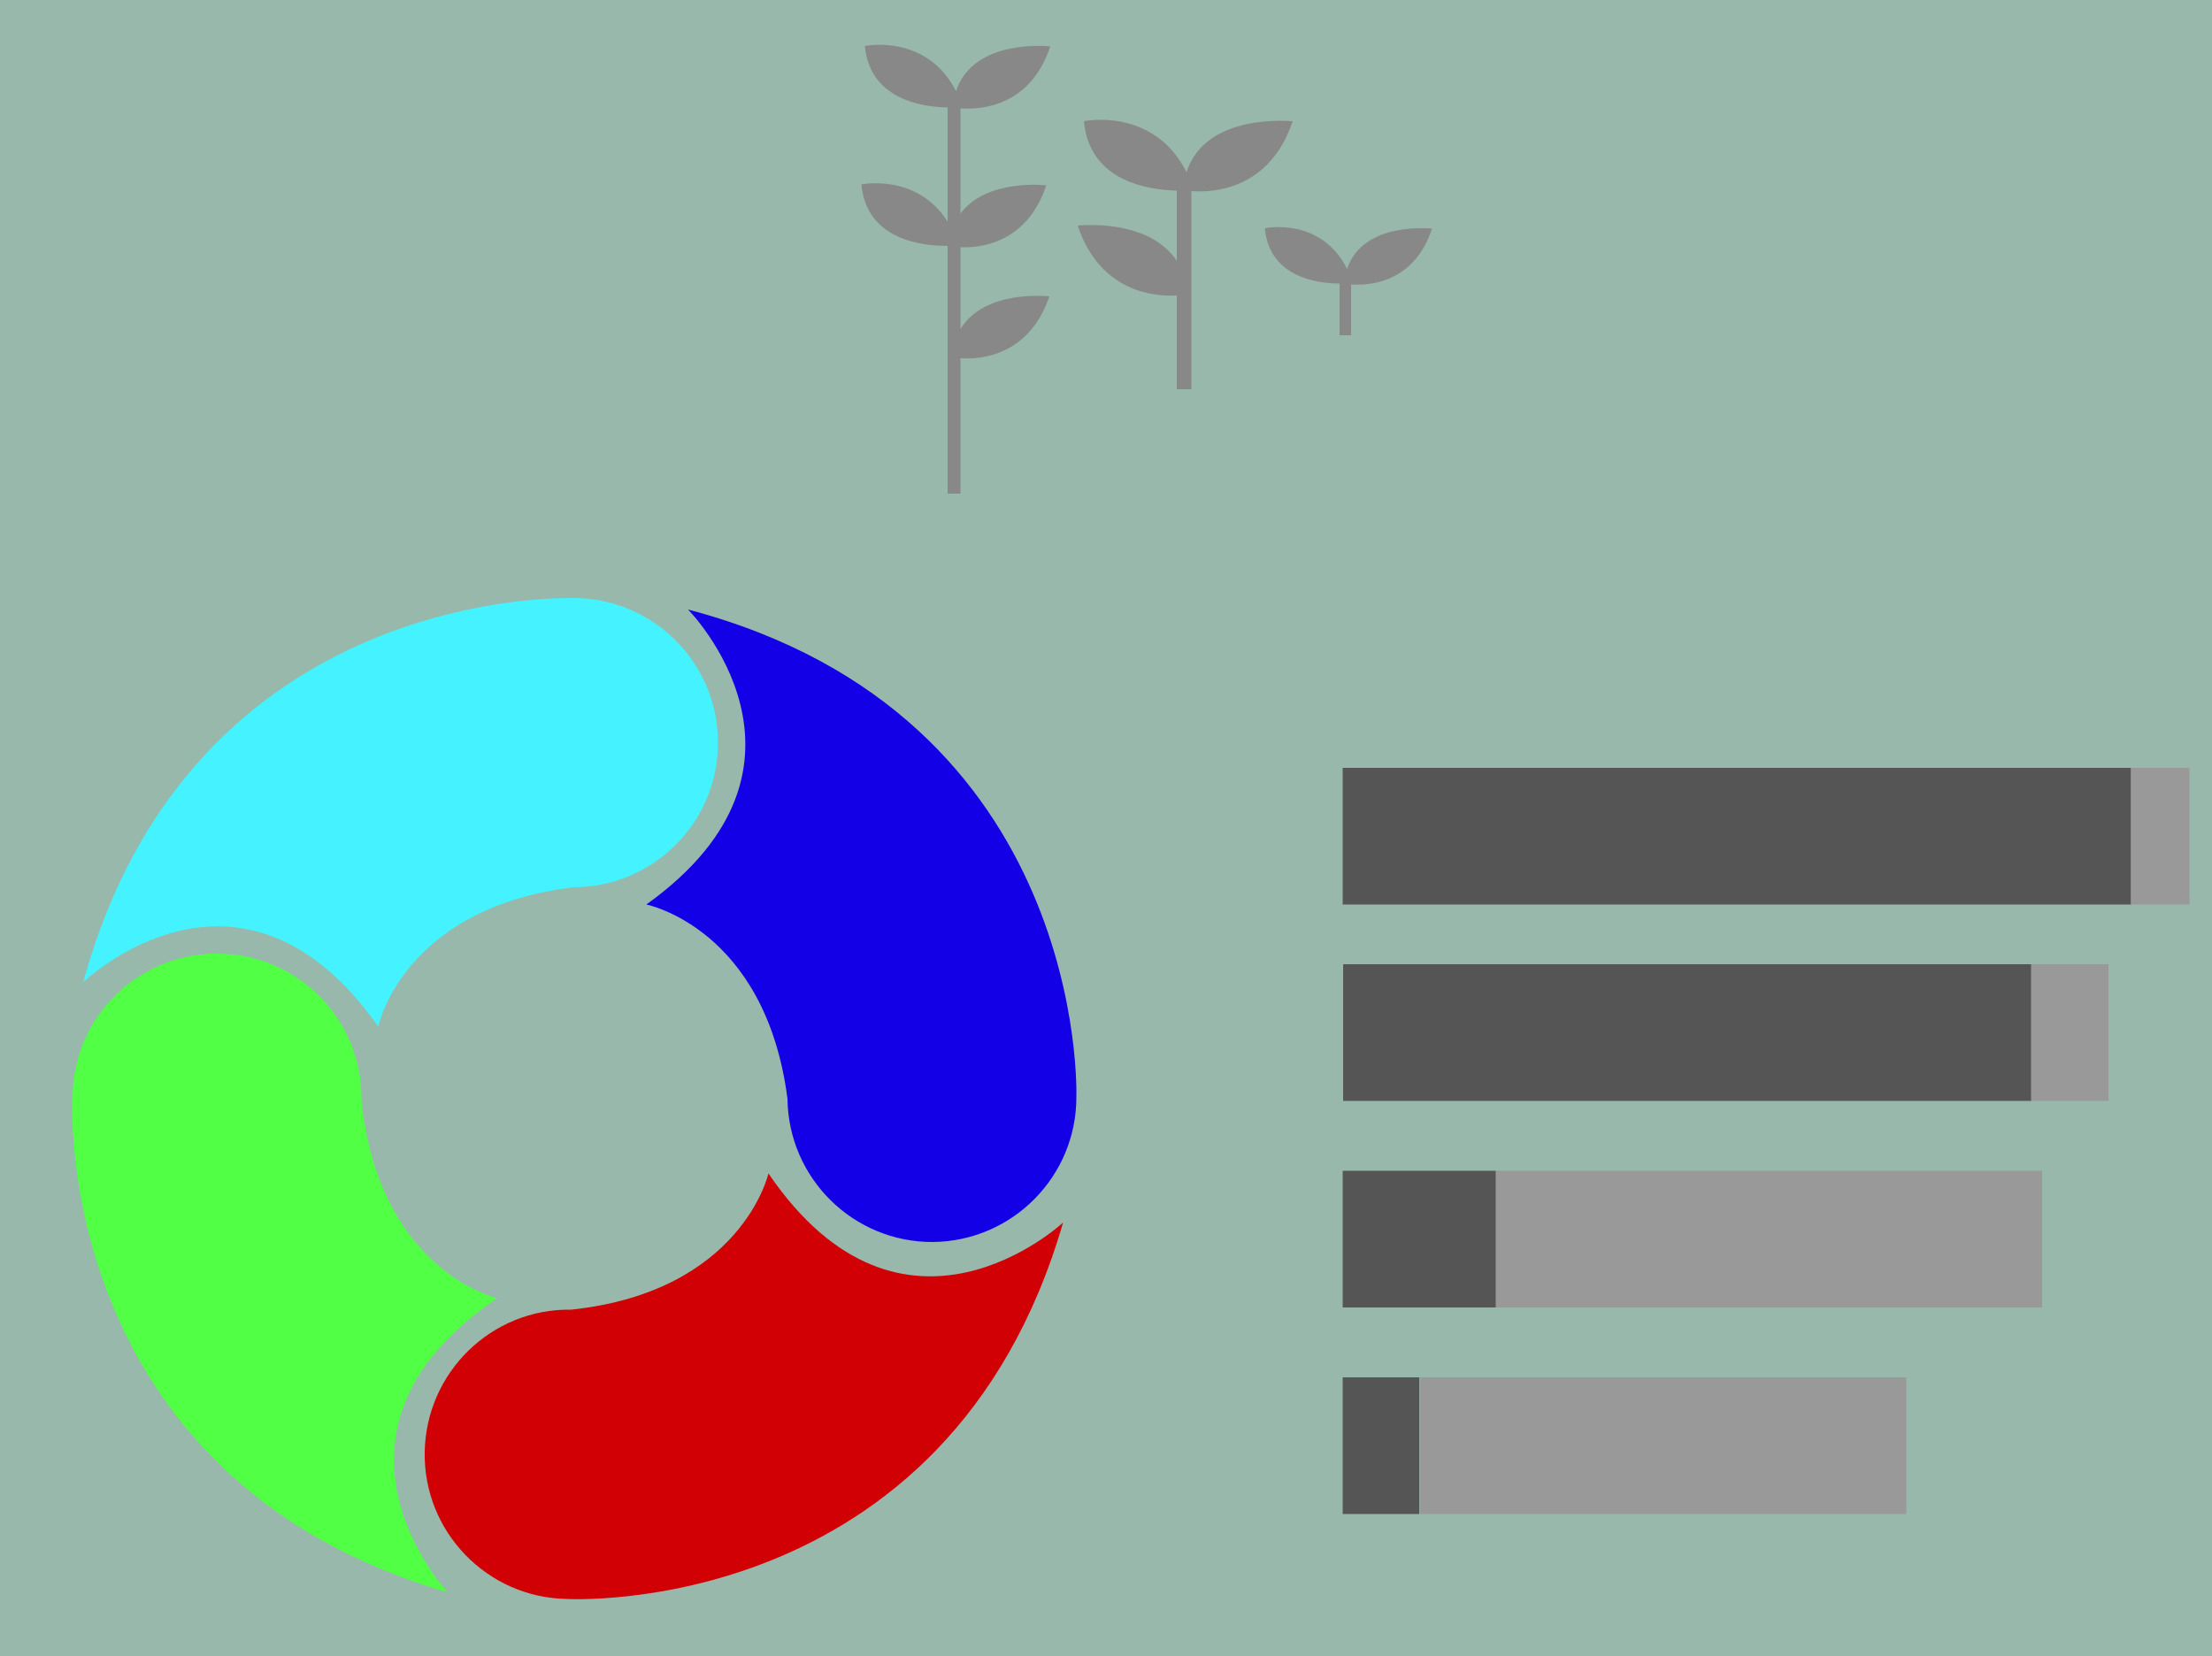 <?xml version="1.0" encoding="utf-8"?>
<!-- Generator: Adobe Illustrator 22.1.0, SVG Export Plug-In . SVG Version: 6.00 Build 0)  -->
<svg version="1.1" id="Layer_1" xmlns="http://www.w3.org/2000/svg" xmlns:xlink="http://www.w3.org/1999/xlink" x="0px" y="0px"
	 viewBox="0 0 500 374.5" style="enable-background:new 0 0 500 374.5;" xml:space="preserve">
<style type="text/css">
	.st0{fill:#97B8AB;}
	.st1{fill:#45F2FF;}
	.st2{fill:#1400E7;}
	.st3{fill:#D00005;}
	.st4{fill:#51FF45;}
	.st5{fill:#888888;}
	.st6{fill:#999999;}
	.st7{fill:#555555;}
</style>
<rect y="0" class="st0" width="500" height="374.5"/>
<path class="st1" d="M18.8,222.1c0,0,35.5-34.3,66.7,10c0,0,5.5-26.8,44.1-31.5c18,0,32.7-14.6,32.7-32.7c0-18-14.6-32.7-32.7-32.7
	C129.7,135.3,43.5,131.7,18.8,222.1z"/>
<path class="st2" d="M146.1,204.5c0,0,26.9,5.3,31.9,43.9c0.2,18,14.9,32.5,32.9,32.4c18-0.2,32.5-14.9,32.4-32.9
	c0,0,2.9-86.2-87.8-110.1C155.5,137.7,190.2,172.9,146.1,204.5z"/>
<path class="st3" d="M96,328.3c-0.3,18,14.1,32.9,32.1,33.2c0,0,86.1,5,112.2-85.1c0,0-36.1,33.7-66.6-11.1c0,0-6,26.7-44.6,30.8
	C111.2,295.8,96.3,310.2,96,328.3z"/>
<path class="st4" d="M101.2,360c0,0-33.7-36.1,11.2-66.5c0,0-26.7-6-30.7-44.7c0.3-18-14-32.9-32.1-33.2c-18-0.3-32.9,14-33.2,32.1
	C16.3,247.7,11.2,333.8,101.2,360z"/>
<path class="st5" d="M268.2,38.9C260.7,24.1,245,27.4,245,27.4c1.3,13.6,14.4,15.5,21,15.7V59c-6.4-9.8-22.4-8-22.4-8
	c5,15,17.2,16.1,22.4,15.8V88h3.3V43.2c4.9,0.4,17.7-0.3,22.9-15.8C292.2,27.5,272.7,25.2,268.2,38.9z"/>
<path class="st5" d="M304.5,60.8c-6-11.9-18.6-9.2-18.6-9.2c1,10.9,11.5,12.5,16.9,12.5v11.7h2.6V64.3c3.9,0.3,14.2-0.2,18.3-12.6
	C323.7,51.7,308.1,49.9,304.5,60.8z"/>
<path class="st5" d="M217.1,74.4V55.9c4.8,0.2,15.1-1.1,19.4-14c0,0-13.5-1.6-19.4,6.4V24.5c4.4,0.3,15.7-0.2,20.3-14
	c0,0-17.3-2-21.3,10.1c-6.7-13.1-20.6-10.2-20.6-10.2c1.1,12,12.8,13.8,18.7,13.9v25.8c-7-11-19.5-8.4-19.5-8.4
	c1.2,12.7,14,13.9,19.5,13.9v56h2.9V81c4.5,0.3,15.5-0.5,20.1-14C237.2,67,222.6,65.3,217.1,74.4z"/>
<rect x="338.1" y="264.7" class="st6" width="123.5" height="30.9"/>
<rect x="303.5" y="264.7" class="st7" width="34.6" height="30.9"/>
<rect x="303.5" y="173.6" class="st7" width="178.2" height="30.9"/>
<rect x="481.7" y="173.6" class="st6" width="13.2" height="30.9"/>
<rect x="303.6" y="218" class="st7" width="155.6" height="30.9"/>
<rect x="459.1" y="218" class="st6" width="17.5" height="30.9"/>
<rect x="320.9" y="311.4" class="st6" width="110" height="30.9"/>
<rect x="303.5" y="311.4" class="st7" width="17.3" height="30.9"/>
</svg>
